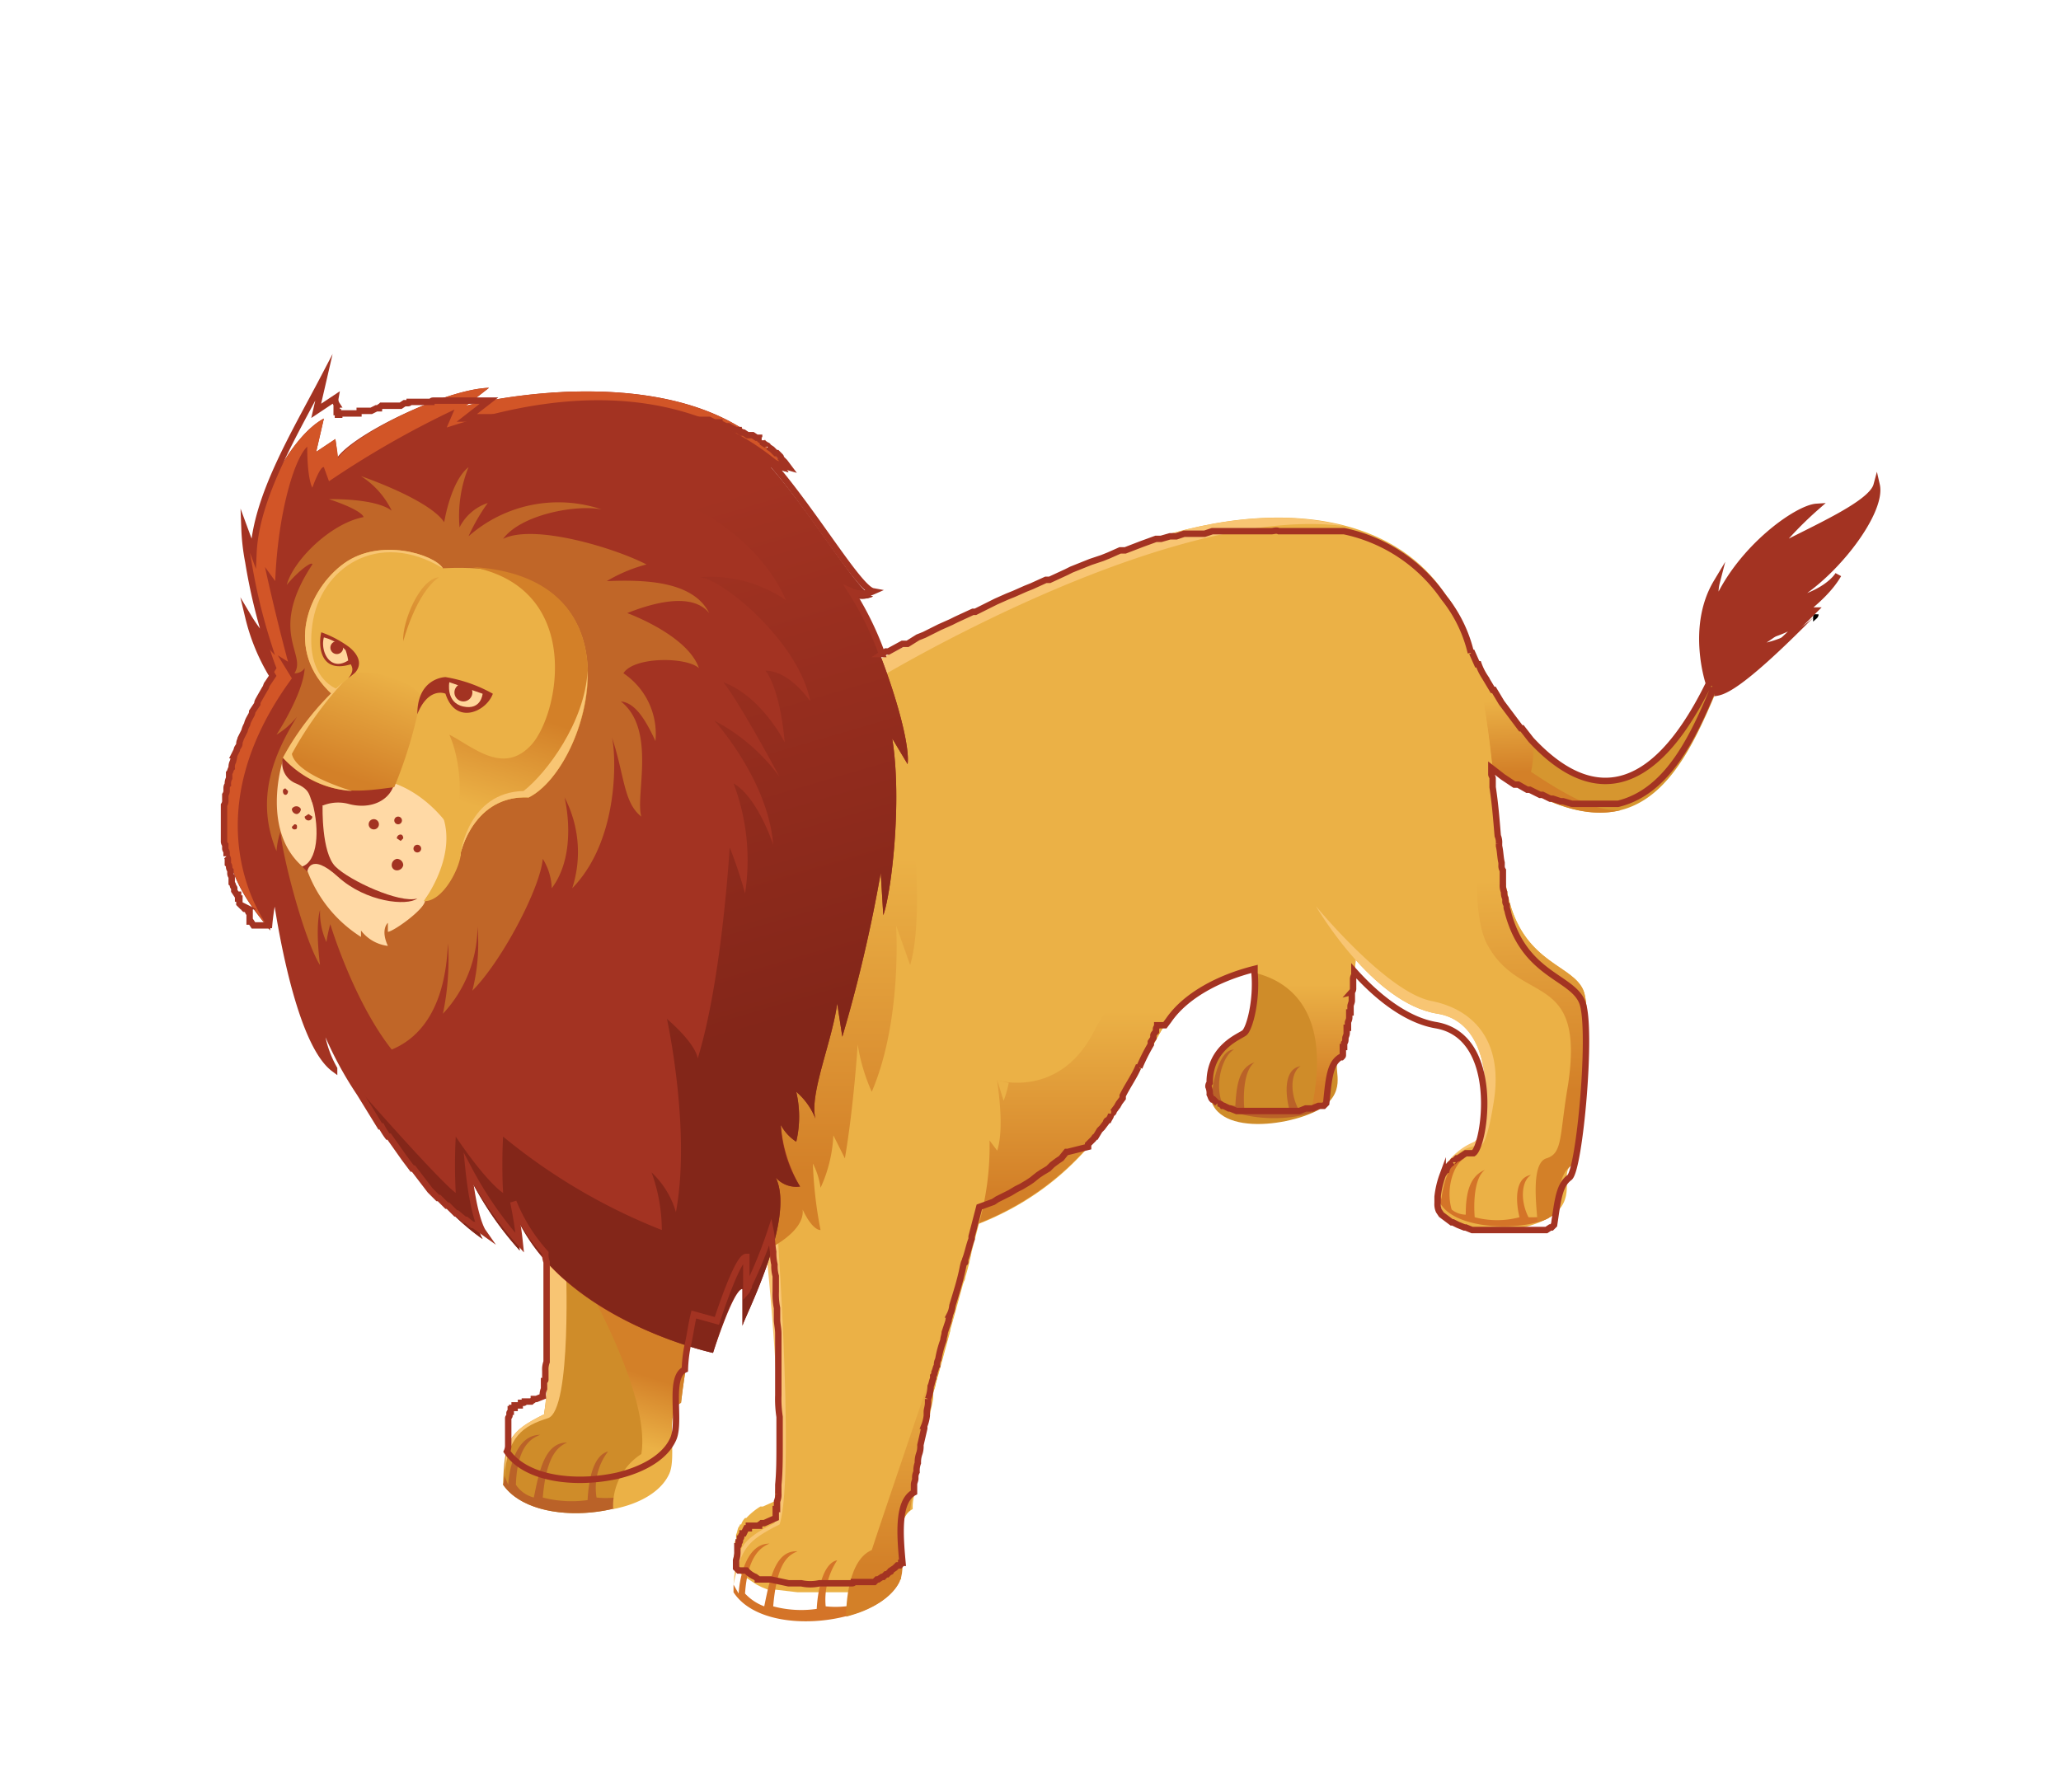 <svg xmlns="http://www.w3.org/2000/svg" xmlns:xlink="http://www.w3.org/1999/xlink" viewBox="0 0 161 140"><defs><style>.cls-1{isolation:isolate;}.cls-2{fill:#d6962f;}.cls-3{fill:#a33322;}.cls-10,.cls-13,.cls-18,.cls-20,.cls-21,.cls-22,.cls-4,.cls-7,.cls-8{mix-blend-mode:multiply;}.cls-4{fill:url(#linear-gradient);}.cls-5{fill:#cf8c29;}.cls-6{fill:#ba6228;}.cls-7{fill:url(#linear-gradient-2);}.cls-8{fill:url(#linear-gradient-3);}.cls-9{fill:#ebb146;}.cls-10{fill:url(#linear-gradient-4);}.cls-11{fill:#f8c573;}.cls-12,.cls-25,.cls-26{fill:none;}.cls-13{fill:url(#linear-gradient-5);}.cls-14{fill:#d47428;}.cls-15{fill:#c06628;}.cls-16{fill:#ffd9a5;}.cls-17{fill:#ffd69a;}.cls-18{fill:url(#linear-gradient-6);}.cls-19{fill:url(#linear-gradient-7);}.cls-20{fill:url(#linear-gradient-8);}.cls-21{fill:url(#linear-gradient-9);}.cls-22{fill:url(#linear-gradient-10);}.cls-23{fill:url(#linear-gradient-11);}.cls-24{fill:#d25527;}.cls-25{stroke:#000;stroke-width:0.33px;}.cls-25,.cls-26{stroke-miterlimit:10;}.cls-26{stroke:#a33322;stroke-width:0.5px;}</style><linearGradient id="linear-gradient" x1="120.11" y1="60.94" x2="119.91" y2="54.67" gradientUnits="userSpaceOnUse"><stop offset="0.11" stop-color="#d38028"/><stop offset="1" stop-color="#ebb146"/></linearGradient><linearGradient id="linear-gradient-2" x1="101.9" y1="85.9" x2="101.9" y2="76.91" xlink:href="#linear-gradient"/><linearGradient id="linear-gradient-3" x1="48.86" y1="106.28" x2="47.06" y2="111.92" xlink:href="#linear-gradient"/><linearGradient id="linear-gradient-4" x1="90.69" y1="94.7" x2="90.69" y2="78.99" xlink:href="#linear-gradient"/><linearGradient id="linear-gradient-5" x1="65.84" y1="94.57" x2="65.84" y2="67.05" xlink:href="#linear-gradient"/><linearGradient id="linear-gradient-6" x1="39.84" y1="54.35" x2="37.08" y2="63" xlink:href="#linear-gradient"/><linearGradient id="linear-gradient-7" x1="26.09" y1="61.43" x2="29.28" y2="52.36" xlink:href="#linear-gradient"/><linearGradient id="linear-gradient-8" x1="30.53" y1="50.9" x2="35.2" y2="42.95" xlink:href="#linear-gradient"/><linearGradient id="linear-gradient-9" x1="71.01" y1="124.3" x2="71.01" y2="106.76" xlink:href="#linear-gradient"/><linearGradient id="linear-gradient-10" x1="120.06" y1="87.35" x2="119.48" y2="68.68" xlink:href="#linear-gradient"/><linearGradient id="linear-gradient-11" x1="53.95" y1="86.4" x2="41.27" y2="42.95" gradientUnits="userSpaceOnUse"><stop offset="0.09" stop-color="#832619"/><stop offset="1" stop-color="#a33322"/></linearGradient></defs><g class="cls-1"><g id="Layer_45" data-name="Layer 45"><path class="cls-2" d="M113.4,47.3s10.2,26.3,20.1,6.1l.7.3c-2.9,7-6.5,14.3-17.6,6.3A22.5,22.5,0,0,1,113.4,47.3Z"/><path class="cls-3" d="M133.5,53.4s-1.5-4.4.6-7.9a3.2,3.2,0,0,0,0,1.6c1.9-4.3,6.3-7.4,7.8-7.5a28.3,28.3,0,0,0-3.2,3.3c3-1.6,7.5-3.5,7.9-5,.5,2.2-3.7,7.6-7.2,9.2,3.4-.6,4.3-2.2,4.3-2.2-1.5,2.6-5.7,5.3-5.7,5.3a8.3,8.3,0,0,0,3.9-2.2c-6.2,6.3-7.3,6.3-8,6.4A.9.9,0,0,0,133.5,53.4Z"/><path class="cls-4" d="M113.3,49a24.4,24.4,0,0,0,3.3,11c4.3,3.1,7.5,3.9,10,3.3-1.9.1-4-1-7-3a7,7,0,0,0,.1-2.5,32,32,0,0,1-5.2-8Z"/><path class="cls-5" d="M84.8,62.4s4.4,7.5,9.5,8.4,3.8,9.3,2.9,9.9-3.1,1.2-2.7,4.8,7.4,2.3,9.1.8.3-3.1,1.1-3.6,1.8-11.8,1-13.8-4.5-2-5.8-7S99.5,49.7,95.4,45C96,49.7,90.8,58.9,84.8,62.4Z"/><path class="cls-6" d="M101.4,86.6c-.7-1.4-.5-2.9.2-3.3-1.3.2-1.2,2.1-.9,3.3a5.8,5.8,0,0,1-3.5,0c-.1-1.2,0-3,.8-3.6-1.2.4-1.4,1.7-1.5,3.4a1.9,1.9,0,0,1-1.1-.4c-.5-1.6.2-3.6,1-4-1.1,0-1.6,2.3-1.7,3.3s-.2-.9-.2-.9a2.1,2.1,0,0,0,0,1.1c1.2,2.1,6.3,2.3,8.5,1.2l.6-.4S102,86.9,101.4,86.6Z"/><path class="cls-7" d="M97.8,74.6A6.8,6.8,0,0,1,98,76c2.1.5,6.3,2.4,4.4,10.9l1.2-.6c.2-2,.3-3.1,1.1-3.6s1.1-5.6,1.3-9.6C103.8,72.1,100.4,71.5,97.8,74.6Z"/><path class="cls-5" d="M41,81.5s2.8,21.2,1.5,29c-2.8,1.4-3.1,2.1-3.2,5.5,2.5,3.6,11.5,2.5,13-1-.2-2.2-.4-4.8.9-5.4,1.3-11.4,6.5-22.3,6.1-29l.6.9c.6-2,0-5.6,0-5.6l.5,1.7c.6-1.6,1.2-6.3-1.5-8.5S48,62.5,41,81.5Z"/><path class="cls-6" d="M46.6,117a4.7,4.7,0,0,1,.9-3.6c-1.1.3-1.5,2-1.6,3.8a9,9,0,0,1-3.5-.2c.3-3.5,1.3-4,1.9-4.3-1.8,0-2.2,2.4-2.6,4.3a2.4,2.4,0,0,1-1.4-1c.1-2.9,1.1-3.6,1.9-3.9-1.8,0-2.4,2.4-2.5,3.9l-.3-.7a2,2,0,0,1-.1.7c2.5,3.6,11.5,2.5,13-1A7.1,7.1,0,0,1,46.6,117Z"/><path class="cls-8" d="M53.2,109.6a57.1,57.1,0,0,1,1.3-7.2l-9.1-3.5H45s5.9,9.8,5.1,14.7a4.8,4.8,0,0,0-2.2,4.3h0c2.1-.4,3.8-1.4,4.4-2.8S51.9,110.2,53.2,109.6Z"/><path class="cls-9" d="M47,89.9s5.9,9.5,22.2,7.5S88.3,83.9,91.3,79.6s12.6-5.6,15.4-4.9,10.2-13.1,8.1-23.5-13.3-13.1-25.6-8.8S60.9,55.7,60.9,55.7C55.2,62.3,47,89.9,47,89.9Z"/><path class="cls-10" d="M106,71.6c-7.7-2.7-17.8,3.5-20.5,8.9s-7.6,3.9-7.6,3.9L73.7,96.5c12.3-3.4,14.9-13,17.6-16.9s12.6-5.6,15.4-4.9a1.3,1.3,0,0,0,1-.2A23.8,23.8,0,0,0,106,71.6Z"/><path class="cls-11" d="M42.5,110.5c-2.7,1.3-3,2-3.1,5,.2-3.3,1.5-4.1,3.4-4.7s1.4-12.3,1.4-12.3l-1.7-2.4C42.9,101.6,43,107.2,42.5,110.5Z"/><path class="cls-12" d="M71.2,75H71"/><path class="cls-9" d="M77.9,84.4h0c0,.3.6,3.6,0,5.5l-.6-.8a22.3,22.3,0,0,1-.8,6.4h0l-.6,2.3h0a19.4,19.4,0,0,1-.5,2c0,.2-.1.3-.2.5s-.5,1.9-.8,2.9-.1.6-.2.9l-.9,3.3a6.4,6.4,0,0,0-.2.7,1.4,1.4,0,0,1-.2.6v.6l-.3,1.4a1.9,1.9,0,0,0-.2.8l-.3,1.1v.2l-.3,1.3c0,.3-.1.5-.1.8h0c-.1.4-.1.7-.2,1h0c0,.3-.1.7-.1,1a3.4,3.4,0,0,0-.1,1c-1.3.7-1.1,3.3-.9,5.5h-.2c0,.1,0,.1-.1.1h0a.3.3,0,0,0-.1.2.2.2,0,0,0-.2.2h-.4c0,.1-.1.1-.1.2h-.8c0,.1-.1.1-.2.1h-.1l-.3.2H62.3l-1.7-.2H60l-.5-.2-.4-.2-.3-.2-.6-.4-.3-.2h0l-.2-.2-.2-.2c0-.1-.1-.2-.2-.3v-.6h0a2,2,0,0,0,.1-.7v-.6a.1.1,0,0,0,.1-.1v-.4c.1-.2.1-.4.2-.6a.3.3,0,0,0,.1-.2h.1a1.3,1.3,0,0,1,.3-.5h.1a5.3,5.3,0,0,1,1.1-.9h.2l.9-.4a53.4,53.4,0,0,0,.3-6.2v-1.5h0v-.5h0a9.1,9.1,0,0,1-.1-1.7v-2.2c-.1-1.8-.3-3.7-.4-5.4a5.7,5.7,0,0,1-.1-1.3v-.2c-.1-.4-.1-.8-.2-1.2h0a3.4,3.4,0,0,0-.1-1h0v-.8a2.8,2.8,0,0,1-.1-.9c0-.1-.1-.3-.1-.4s-.1-.7-.1-1.1v-.3L59,89.9a54.3,54.3,0,0,1,2.7-6.2h0c1.8-3.4,3.5-5.6,5.2-6.9"/><path class="cls-9" d="M77.9,84.4l.5,1.6a8.4,8.4,0,0,0,.4-1.4"/><path class="cls-11" d="M67,52.4l1.1.9S91,39.3,105,41.1c-4.5-1.2-10-.7-15.8,1.3A185.8,185.8,0,0,0,67,52.4Z"/><path class="cls-11" d="M59.5,94.2c.7,6.6,1.9,19.2,1,24.8-2.6,1.3-3,2-3.2,4.8.6-2.8,1-3.4,3.6-4.7,1.3-4.1-.4-26.3-.4-26.3Z"/><path class="cls-13" d="M59.8,97.7s3.1-1.4,2.9-3.2c.8,1.7,1.4,1.6,1.4,1.6a32.4,32.4,0,0,1-.6-5.2,6,6,0,0,1,.6,1.9,11,11,0,0,0,1-4.1l.9,1.8c.7-4.1,1-8.9,1-8.9a14.6,14.6,0,0,0,1.1,3.7c2.4-5.6,1.9-13,1.9-13l1.1,3.1c1.3-4.5-.2-14.2-.2-14.2s.7,1.7.7,1.7c.9-3.4-1.2-9.4-2.9-10C63.5,64.3,59.8,97.7,59.8,97.7Z"/><path class="cls-14" d="M64.5,125.5a5.6,5.6,0,0,1,.9-3.6c-1,.2-1.5,2-1.6,3.8a8.5,8.5,0,0,1-3.4-.2c.3-3.5,1.2-4,1.9-4.3-1.8-.1-2.2,2.4-2.6,4.3a3.9,3.9,0,0,1-1.5-1c.2-2.9,1.2-3.6,1.9-3.9-1.7,0-2.3,2.4-2.4,3.9l-.4-.7v.6c2.4,3.7,11.5,2.5,13-.9A7.2,7.2,0,0,1,64.5,125.5Z"/><path class="cls-3" d="M55.7,105.7s-12.2-2.6-15.6-11.2a32.1,32.1,0,0,1,.5,3.2,25.9,25.9,0,0,1-4-5.9c.4,4,1.1,5,1.1,5-5.4-3.7-12-14.6-12.7-17.5a8.4,8.4,0,0,0,1.2,4.4c-3.1-2.3-4.6-14.1-4.6-14.1a19.4,19.4,0,0,0-.5,3.1c-1.7-2.3-7.5-7.7.5-20.5-.9-2.2-2.6-8.9-2.5-10.9l.7,1.9c.2-4.4,3.2-9.3,5.5-10.5l-.6,2.6,1.5-1c.4,2.8,0,1.7,0,1.7.8-1.8,8.5-5.6,12-5.7l-1.8,1.4c2.6-.7,18.8-3.9,25.2,5.2l-1.4-.4c3.4,3.9,6.9,9.9,8,10.1a2.1,2.1,0,0,1-1.7,0c1.8,2.4,4.7,10.8,4.4,13.1l-1.2-2c.8,5-.1,12.2-.7,13.8l-.2-3.3a115.3,115.3,0,0,1-3,12.8l-.4-2.6c-.4,3-2.2,7.1-1.7,9a5.3,5.3,0,0,0-1.5-2.1,8.5,8.5,0,0,1,0,3.9A3.6,3.6,0,0,1,61,87.9a11.1,11.1,0,0,0,1.5,4.8,2.2,2.2,0,0,1-1.9-.7c1.6,3.3-2.6,11.2-2.6,11.6v-2.9C57.3,100.7,55.7,105.7,55.7,105.7Z"/><path class="cls-15" d="M25.8,72.2s1.8,6,4.8,9.8c4.1-1.7,4.3-6.8,4.4-8.3a20.7,20.7,0,0,1-.4,5.5,10,10,0,0,0,2.7-6.8,15,15,0,0,1-.4,5c2.3-2.3,5.3-8,5.5-10.3a4.6,4.6,0,0,1,.7,2.3c2.1-2.8,1-7.1,1-7.1a9.2,9.2,0,0,1,.6,7.1c3.8-3.9,3.4-10.7,3.1-11.8,1,3,.9,5.1,2.3,6.2-.5-1.6,1.2-6.8-1.6-9,.9.1,1.7.9,2.7,3.1a5.7,5.7,0,0,0-2.5-5.3c.8-1.3,4.9-1.3,5.9-.4-.9-2.6-5.6-4.3-5.6-4.3,2.5-1,5.2-1.5,6.4,0-1.3-2.6-5.3-2.6-8-2.5a12,12,0,0,1,3.1-1.3c-2.5-1.3-8.8-3.2-11.2-2,1.4-1.9,5.7-2.7,7.7-2.3a10.6,10.6,0,0,0-10.4,2.1,15,15,0,0,1,1.5-2.6,3.8,3.8,0,0,0-2.2,1.9,10.2,10.2,0,0,1,.7-4.7c-1.4,1.1-1.9,4.3-1.9,4.3-1.2-1.8-6.5-3.6-6.5-3.6a6.6,6.6,0,0,1,2.4,2.7c-1.3-1-4.9-.9-4.9-.9,2.7.9,2.7,1.4,2.7,1.4-2.6.5-5.5,3.4-6,5.3.9-1.1,2-1.9,2-1.6-3.5,5.3-.4,7-1.4,8.5a.9.9,0,0,0,.8-.4c-.1,2-2.2,5.2-2.2,5.2A6.1,6.1,0,0,0,23.2,56c-1.8,2.9-3.3,6.4-1.6,10.5a6.1,6.1,0,0,1,.3-1.5c.3,2.6,2,8.7,3.1,10.4-.4-3.2,0-4.3,0-4.3a5.6,5.6,0,0,0,.5,2.5A12.1,12.1,0,0,1,25.8,72.2Z"/><path class="cls-9" d="M36,66.6s1-4.5,5.3-4.3c4.8-2.4,9.7-18.8-6.7-17.9-.7-1.1-4.9-2.4-7.7-.4s-4.8,6.8-.9,10.3S31.8,65.7,36,66.6Z"/><path class="cls-16" d="M22.1,59.4S20.2,65.2,24,68a10.4,10.4,0,0,0,4.2,5.2v-.5a3.1,3.1,0,0,0,2.1,1.2c-.6-1.3,0-1.8,0-1.8v.7c.4,0,2.8-1.7,2.9-2.4S36,67.7,36,66.6s-2.1-4.3-5.2-5.4C28.8,62.6,25.2,61.8,22.1,59.4Z"/><path class="cls-3" d="M25.2,63s-.1,3.6,1,4.7,5,2.9,6.4,2.5c-.8.6-4,.3-6.2-1.7s-2.4-.4-2.4-.4l-.4-.4c1.2-.4,1.4-2.8.8-5S25.2,63,25.2,63Z"/><path class="cls-3" d="M27.2,53c1.9-1.2,0-2.5,0-2.5a8.4,8.4,0,0,0-2.1-1.1c-.2.7-.3,3.3,2.3,2.5C27.5,52.1,27.7,52.4,27.2,53Z"/><path class="cls-17" d="M27.2,51.6a4.5,4.5,0,0,0-.2-.8,3.5,3.5,0,0,0-1.7-1C25,50.9,25.8,52.5,27.2,51.6Z"/><path class="cls-3" d="M31.5,67.6a.5.5,0,0,1-.5.4.4.4,0,0,1-.4-.4.5.5,0,0,1,.4-.5A.5.5,0,0,1,31.5,67.6Z"/><path class="cls-3" d="M31.5,65.5l-.2.2-.3-.2a.3.3,0,0,1,.3-.3C31.4,65.2,31.5,65.3,31.5,65.5Z"/><path class="cls-3" d="M22.5,61.8c0,.2-.1.3-.2.3s-.2-.1-.2-.3a.2.2,0,0,1,.2-.2Z"/><path class="cls-3" d="M32.9,66.3a.3.3,0,0,1-.6,0,.3.3,0,1,1,.6,0Z"/><path class="cls-3" d="M29.6,64.4a.4.4,0,1,1-.4-.4A.4.4,0,0,1,29.6,64.4Z"/><path class="cls-3" d="M31.4,64.1a.3.3,0,0,1-.3.3.3.3,0,1,1,0-.6A.3.3,0,0,1,31.4,64.1Z"/><path class="cls-3" d="M23.2,64.6c0,.1,0,.2-.2.2a.2.2,0,0,1-.2-.2l.2-.2C23.2,64.4,23.2,64.5,23.2,64.6Z"/><path class="cls-3" d="M23.5,63.2a.4.4,0,0,1-.3.4.4.4,0,0,1-.4-.4.4.4,0,0,1,.7,0Z"/><path class="cls-3" d="M24.4,63.8a.3.3,0,0,1-.6,0l.3-.2Z"/><path class="cls-3" d="M22.1,59.2s5.9,3.7,8.7,2c-.3,1.3-1.8,2.1-3.6,1.6a3.2,3.2,0,0,0-2.5.4c-.7-.9-.2-1.4-1.6-2A1.7,1.7,0,0,1,22.1,59.2Z"/><path class="cls-3" d="M21.3,52.8a14.5,14.5,0,0,1-1.9-4.6,11.8,11.8,0,0,0,1.5,2C21.9,51.4,22.6,52.3,21.3,52.8Z"/><path class="cls-18" d="M36,66.6s1-4.5,5.3-4.3c4.6-2.3,9.2-17.2-4.4-18,8.7,1.7,6.8,11.5,4.6,13.9s-4.6.1-6.4-.8c1,2.2,1.1,6,.2,7.2a3.2,3.2,0,0,0-.7-.8c1.1,3.2-1.5,6.6-1.5,6.6C34.6,70.5,36,67.7,36,66.6Z"/><path class="cls-11" d="M34.6,44.4c-.7-1.1-4.9-2.4-7.7-.4s-4.8,6.8-.9,10.3l.3.3.2-.7s-2.7-.7-2.1-5.1S29.5,41.3,34.6,44.4Z"/><path class="cls-19" d="M22.1,59.2a21.3,21.3,0,0,1,5.6-6.6c1.8-.3,4.6.7,5.2,1.8a35.5,35.5,0,0,1-2.1,7.1C27.8,61.9,25.2,62.3,22.1,59.2Z"/><path class="cls-11" d="M22.8,58.9a28.3,28.3,0,0,1,4-5.6,21.4,21.4,0,0,0-4.7,5.9,8,8,0,0,0,5.4,2.6C26.2,61.4,23.1,60.3,22.8,58.9Z"/><path class="cls-9" d="M102.8,70.8s4.4,7.6,9.5,8.4,3.8,9.4,2.9,10-3.1,1.2-2.7,4.8,7.4,2.2,9,.8.4-3.1,1.2-3.7,1.8-11.7,1-13.7-4.5-2.1-5.8-7-1-19.4-5.1-24.1C113.3,51,108.7,67.4,102.8,70.8Z"/><path class="cls-14" d="M119.4,95.1c-.7-1.4-.5-2.9.2-3.3-1.3.2-1.2,2.1-.9,3.3a6.8,6.8,0,0,1-3.5,0c-.1-1.3,0-3.1.8-3.7-1.2.5-1.5,1.8-1.5,3.5a1.8,1.8,0,0,1-1.1-.4c-.5-1.7.2-3.6,1-4-1.2,0-1.7,2.2-1.8,3.2l-.2-.8a4.5,4.5,0,0,0,.1,1.1c1.2,2.1,6.3,2.2,8.4,1.2l.6-.4A5.5,5.5,0,0,1,119.4,95.1Z"/><path class="cls-11" d="M41.3,62.3c2.4-1.2,4.7-5.7,4.6-9.9-.2,4-3.2,8-5,9.4-4.3.1-4.9,4.8-4.9,4.8S37,62.1,41.3,62.3Z"/><path class="cls-3" d="M32.6,55.8c0-2.8,2.1-2.9,2.2-2.9a11.3,11.3,0,0,1,3.7,1.3c-.5,1.4-2.9,2.5-3.7,0C34.6,54.1,33.4,53.8,32.6,55.8Z"/><path class="cls-17" d="M35.1,53.3s-.3,1.6,1.1,1.9,1.5-1,1.5-1S35.1,53.3,35.1,53.3Z"/><path class="cls-3" d="M36.9,54.1a.7.7,0,1,1-1.4,0,.7.7,0,1,1,1.4,0Z"/><path class="cls-3" d="M26.8,50.7a.5.5,0,1,1-.5-.6A.6.6,0,0,1,26.8,50.7Z"/><path class="cls-20" d="M31.5,50.1s1-3.8,2.8-5C32.8,45.2,31.4,48.6,31.5,50.1Z"/><path class="cls-21" d="M71.1,118c.9-7.2,3.3-14.3,4.8-20.2-2,6.3-6.7,19.9-7.8,23.3-2.1.9-2,5.2-2,5.2,2-.5,3.6-1.5,4.2-2.8S69.9,118.7,71.1,118Z"/><path class="cls-22" d="M117.9,70.4c-1-3.7-1.1-12.6-2.7-18.9,0,0,.5,5.3.4,9.6s-.8,10.5.7,12.9c2.6,4.5,7.5,1.9,6.2,10.7-.7,4.1-.4,5.4-1.7,5.8s-.7,4.2-.7,5h0a3.7,3.7,0,0,0,1.4-.7c.3-2,.4-3.1,1.2-3.7s1.8-11.7,1-13.7S119.2,75.3,117.9,70.4Z"/><path class="cls-11" d="M112.3,79.2c5.1.9,3.8,9.4,2.9,10a4.6,4.6,0,0,0-2.4,2.1,3.6,3.6,0,0,1,2.6-1.8s.6,1,1.3-3.5-1.4-7.1-4.9-7.8-9-7.4-9-7.4S107.2,78.4,112.3,79.2Z"/><path class="cls-11" d="M112.7,91.6Z"/><path class="cls-23" d="M69.7,57.7l1.2,2c.3-2.3-2.6-10.7-4.4-13.1a2.1,2.1,0,0,0,1.7,0c-1.1-.2-4.6-6.2-8-10.1l1.4.4C57.4,31,49,30.3,43,30.7c5.5,1,12.4,3.7,14.8,7.3,0,0-2.8-2.3-10,0,5,.1,11.3,3.6,13.6,8.9a10.4,10.4,0,0,0-6.8-1.8c1.7,0,7.8,5,8.7,9.7,0,0-1.6-2.4-3.5-2.4,0,0,1.1,1.2,1.5,5.6,0,0-1.8-3.6-4.8-4.7,0,0,1,1.1,4.4,7.4a14.9,14.9,0,0,0-5.1-4.4S60,60.9,60.4,66c0,0-1.2-3.7-3.1-4.8a16.9,16.9,0,0,1,.9,8.6A34.3,34.3,0,0,0,57,66.2s-.6,10.4-2.5,16.5c0,0,0-1-2.4-3.1,0,0,1.9,8.7.7,15.1a6.9,6.9,0,0,0-1.9-3.1,13.4,13.4,0,0,1,.8,4.5,46,46,0,0,1-12.4-7.3,41.6,41.6,0,0,0,0,4.4s-1.2-.7-3.7-4.4a42.9,42.9,0,0,0,0,4.4c-1.1-.8-6.1-6.4-8-8.6,2.5,4.3,6.6,9.8,10.1,12.2,0,0-.7-1-1.1-5a25.9,25.9,0,0,0,4,5.9,32.1,32.1,0,0,0-.5-3.2c3.5,8.6,15.6,11.2,15.6,11.2s1.5-5,2.3-5v2.9c0-.4,4.2-8.3,2.6-11.6a2.1,2.1,0,0,0,1.9.7A9.7,9.7,0,0,1,61,87.9a3.6,3.6,0,0,0,1.2,1.3,8.5,8.5,0,0,0,0-3.9,5.3,5.3,0,0,1,1.5,2.1c-.5-1.9,1.3-6,1.7-9l.4,2.6a115.3,115.3,0,0,0,3-12.8l.2,3.3C69.6,69.9,70.5,62.7,69.7,57.7Z"/><path class="cls-24" d="M61.3,36.5h0c-6.6-8.6-22.4-5.5-24.9-4.8l1.8-1.4c-3.4.1-10.5,3.6-11.8,5.5,0-.3-.1-.8-.2-1.5l-1.5,1,.6-2.6C23,33.9,20,38.8,19.8,43.2l-.7-1.9c-.1,2,1.6,8.7,2.5,10.9-7.8,12.6-2.4,18-.6,20.3-.9-1.2-5.9-9,1.8-19.5l-1.1-1.8.8.5c-1-3.7-1.8-7.4-1.8-7.4l.8,1.1c.2-5.3,1.5-9.6,2.5-10.5,0,2.6.4,3.2.4,3.2s.6-1.7.9-1.6l.4,1.1A73.8,73.8,0,0,1,35.5,32l-.6,1.4C39.3,32,51.7,28.1,61.3,36.5Z"/><path class="cls-25" d="M141.9,48c0,.1-.1.1-.1.2A.3.3,0,0,0,141.9,48Z"/><path class="cls-26" d="M143.6,44.9c-.1.2-1.1,1.6-4.2,2.2,3.5-1.6,7.7-7,7.2-9.2-.4,1.5-4.9,3.4-7.9,5a28.3,28.3,0,0,1,3.2-3.3c-1.5.1-5.9,3.2-7.8,7.5a3.2,3.2,0,0,1,0-1.6c-2.1,3.5-.6,7.9-.6,7.9-5,10.2-10.1,8.5-13.9,4.4l-.7-.9h-.1l-1.5-2h0l-.6-1h-.1l-.6-1h0a4.7,4.7,0,0,1-.5-1h-.1l-.4-.9h-.1a10.8,10.8,0,0,0-2.1-4.3h0a12.6,12.6,0,0,0-7.8-5.2H99.9c-.2-.1-.4,0-.6,0H94.7l-.6.2H92.5l-.6.2h-.5l-.7.2h-.4l-1.1.4-1.3.5h-.4l-.9.4-.5.2-.9.3-.5.2-1,.4-.4.2-1.3.6h-.3l-1.1.5-.5.2-.9.4-.5.2-.9.4-.4.2-1.2.6H76l-1.3.6-.4.2-.9.4-.4.2-.8.4-.5.2-.8.5h-.4l-1.1.6h-.2l-.3.2a24.8,24.8,0,0,0-2.4-4.9,2.1,2.1,0,0,0,1.7,0c-1.1-.2-4.6-6.2-8-10.1l1.4.4-.3-.4h0l-.3-.3c0-.1,0-.1-.1-.2s-.1-.1-.2-.2h-.1l-.3-.3h0l-.3-.2a.1.1,0,0,0-.1-.1l-.3-.2c0-.1-.1-.1-.1-.2a.2.2,0,0,1-.2-.2h-.2l-.3-.2h-.4l-.3-.2h-.2c-.1-.1-.2-.1-.2-.2h-.2l-.4-.2H57a.1.1,0,0,0-.1-.1h-.2l-.4-.2a.1.1,0,0,1-.1-.1h-.4l-.4-.2H54.1c0-.1-.1-.1-.2-.1h-.7a.1.1,0,0,1-.1-.1H37.2a.1.1,0,0,1-.1.1h-.7l1.8-1.4H33.9c-.1,0-.2,0-.2.1H32c0,.1-.1.1-.2.1h-.2l-.3.2H29.8c-.1.1-.2.1-.2.2h-.2l-.4.2h-.9c0,.1-.1.1-.1.2H26.6a.1.1,0,0,0-.1.1h-.1v-.2h-.1v-.6a.7.7,0,0,1-.1-.5l-1.5,1,.6-2.6C23,33.9,20,38.8,19.8,43.2l-.7-1.9a17,17,0,0,0,.3,2.6,44.4,44.4,0,0,0,1.5,6.3h0a11.8,11.8,0,0,1-1.5-2,15.9,15.9,0,0,0,1.9,4.6l-.4.6c-.1.1-.1.3-.2.4l-.4.7c-.1.2-.2.3-.2.5l-.4.6c0,.2-.1.3-.2.5a1.7,1.7,0,0,0-.2.5,1.7,1.7,0,0,0-.2.5l-.3.6c0,.1-.1.2-.1.4s-.2.3-.2.5l-.2.4a4.3,4.3,0,0,1-.1.5.9.9,0,0,0-.1.5c-.1.1-.1.3-.2.4v.4a.9.9,0,0,0-.1.5c-.1.1-.1.2-.1.4a.6.6,0,0,1-.1.4v.4a.6.6,0,0,1-.1.4v2.8a.4.4,0,0,0,.1.3v.3c0,.1.1.2.1.3v.3a.4.4,0,0,1,.1.3v.3a.3.3,0,0,1,.1.2.4.4,0,0,0,.1.3v.2a.4.4,0,0,0,.1.3V69a.3.3,0,0,1,.1.2c0,.1.1.1.1.2v.2l.2.3h.1v.3h.1v.4l.2.2h.1a.3.3,0,0,0,.1.2h.1l.2.2c0,.1,0,.1.1.1V72h.1l.2.3H21v.2a19.4,19.4,0,0,1,.5-3.1s1.5,11.8,4.6,14.1A8.4,8.4,0,0,1,25,79.3a28.4,28.4,0,0,0,3.1,6.1h0L29.7,88h.1a5.6,5.6,0,0,0,.5.8h.1l1.2,1.7h0l.6.8h.1L33.6,93h0l.6.6h.1l.6.6H35l.6.6h.1l.6.5h.1l.5.4H37l.7.5h0s-.7-1-1.1-4.9a29.4,29.4,0,0,0,4,5.8h0a32.1,32.1,0,0,0-.5-3.2,13.6,13.6,0,0,0,2.5,4,1.7,1.7,0,0,0,.1.7h0v.9h0v2h0v.8h0v.9h0v.8h0v.8h0v1.6h0a1.7,1.7,0,0,0-.1.7h0v.7a.1.1,0,0,1-.1.1v.6h0a1.3,1.3,0,0,0-.1.6l-.5.2h-.2c0,.1-.1.1-.2.2H41a.1.1,0,0,1-.1.1h-.2c0,.1-.1.1-.1.2h-.4v.2H40a.1.1,0,0,1-.1.1v.2a.1.1,0,0,0-.1.1v.2h0c0,.1-.1.1-.1.2v2.1h0a1.1,1.1,0,0,1-.1.5c1.5,2.2,5.4,2.6,8.6,1.9h0c2.1-.5,3.8-1.5,4.4-2.9s-.4-4.8.9-5.4a11,11,0,0,1,.2-1.8h0c.2-.8.3-1.7.5-2.5l1.8.5h0s1.6-5,2.3-5v2.7a.4.4,0,0,0,.1-.3c.1,0,.1-.1.1-.2a35.1,35.1,0,0,0,1.7-4.2c.1.5.1,1,.2,1.6a3.8,3.8,0,0,0,.1,1h0a2.8,2.8,0,0,0,.1.9v1.2a5.3,5.3,0,0,0,.1,1.3v.9c0,.3.1.7.1,1.1V109a9.1,9.1,0,0,0,.1,1.7h0v.5h0v1.5c0,1.2,0,2.3-.1,3.3h0v.7h0a1.3,1.3,0,0,1-.1.6h0v.6h-.1v.7l-.9.4h-.2c-.1.1-.2.1-.2.2h-.8v.2h-.2l-.2.4h-.1c0,.1-.1.1-.1.2s0,.2-.1.2h0v.2a.1.1,0,0,1-.1.1h0v.2h0a.1.1,0,0,1-.1.1h0v.4h0a2,2,0,0,1-.1.7h0v.6l.2.2h.6a1.8,1.8,0,0,0,.7.5h0c.1.1.2.1.2.2h1l1.4.3h1a3.3,3.3,0,0,0,1.4,0h2.5c.1,0,.2,0,.2-.1h1.6l.2-.2h.1l.3-.2h.1l.2-.2h.1l.2-.2h0c.1,0,.1,0,.1-.1l.3-.2h0l.2-.2h.2c.1-.1.1-.1.1-.2h.1c-.2-2.2-.4-4.8.9-5.5v-.6c0-.2.1-.3.1-.5a.9.9,0,0,1,.1-.5,1.7,1.7,0,0,1,.1-.7,2,2,0,0,1,.1-.7h0a1.7,1.7,0,0,0,.1-.7l.3-1.3v-.2a3.1,3.1,0,0,0,.2-.8v-.3c0-.2.1-.4.1-.7v-.3a3,3,0,0,0,.2-1c.1-.2.1-.4.2-.6v-.2a.4.4,0,0,0,.1-.3c.1-.2.1-.4.2-.5a.9.9,0,0,1,.1-.5,8.3,8.3,0,0,1,.4-1.5c0-.2.1-.4.1-.6l.3-.9c0-.2.1-.3.1-.5a1.9,1.9,0,0,0,.2-.7c.3-1,.6-1.9.8-2.9s.2-.3.2-.5v-.2c.2-.5.3-1.1.5-1.6v-.2h0l.6-2.3h0l1.1-.4.3-.2.6-.3.4-.2.5-.3.4-.2.5-.3.3-.2.5-.4.3-.2.5-.3.3-.3.4-.3.3-.2.4-.5h.1L85,89.6v-.2l.4-.4c.1-.1.1-.2.2-.2l.3-.5.2-.2.3-.4a.2.2,0,0,1,.2-.2c.1-.2.2-.3.2-.5a.2.2,0,0,0,.2-.2l.3-.4c0-.1.1-.1.1-.2l.3-.4v-.2c.4-.8.9-1.5,1.2-2.2h.1a15,15,0,0,1,.9-1.8v-.2l.2-.3v-.2c0-.1.1-.2.2-.3v-.2c0-.1.1-.2.1-.3H91l.3-.4c1.3-1.9,3.9-3.3,6.7-4V76c.2,2.2-.4,4.4-.8,4.7s-2.6,1.1-2.7,3.7h0v.2a.4.4,0,0,0-.1.3,1.3,1.3,0,0,1,.1.6c.1.2.1.3.2.4h.1l.3.3h0a.5.5,0,0,1,.4.2h.1l.4.2h.1l.5.2h4.9l.5-.2h.5l.5-.2h.4l.2-.2c.2-2,.3-3.1,1.1-3.6h.1c.1-.1.1-.1.1-.2h0V82h0v-.2h.1v-.3h0c.1-.1.1-.2.1-.4h0c0-.1.1-.2.1-.4h0v-.4h.1v-.4h0c0-.1.1-.2.1-.4h0v-.4h.1v-.5h0c0-.1.1-.3.1-.4h0v-.7a.4.4,0,0,0,.1-.3v-.7h0c0-.2.1-.3.1-.4v-.2h0c1.7,1.9,4,3.8,6.4,4.2,5.1.9,3.8,9.4,2.9,10h-.6l-.6.4h-.1l-.2.2c-.1,0-.1,0-.1.1a1,1,0,0,0-.5.6c-.1,0-.1,0-.1.1l-.2.3h0a7.1,7.1,0,0,0-.4,1.7h0v.5a1.3,1.3,0,0,0,.1.6l.2.3h0l.4.3h0l.4.3h.1l.4.2h0l.5.2h.1l.5.2h5.8l.3-.2h.1l.2-.2c.3-2,.4-3.1,1.2-3.7s1.8-11.7,1-13.7-4.5-2.1-5.8-7c0-.1-.1-.3-.1-.4v-.2a.4.4,0,0,1-.1-.3v-.2a.9.9,0,0,1-.1-.5h0a1.3,1.3,0,0,1-.1-.6V68a.6.6,0,0,1-.1-.4v-.2c-.1-.4-.1-.9-.2-1.3v-.2a1.3,1.3,0,0,0-.1-.6h0c-.1-1.2-.2-2.5-.4-3.8v-.7c0-.1-.1-.2-.1-.3V60l.9.7.3.2.6.4h.3l.7.4h.2l.8.4h.2l.6.3h.2l.6.2h.2l.7.2h3.6c3.7-.9,5.7-4.8,7.4-8.9h0c.7-.1,1.8-.1,7.9-6.2a8.9,8.9,0,0,1-3.8,2S142.1,47.5,143.6,44.9Z"/><path class="cls-25" d="M143.6,44.9h0Z"/></g></g></svg>